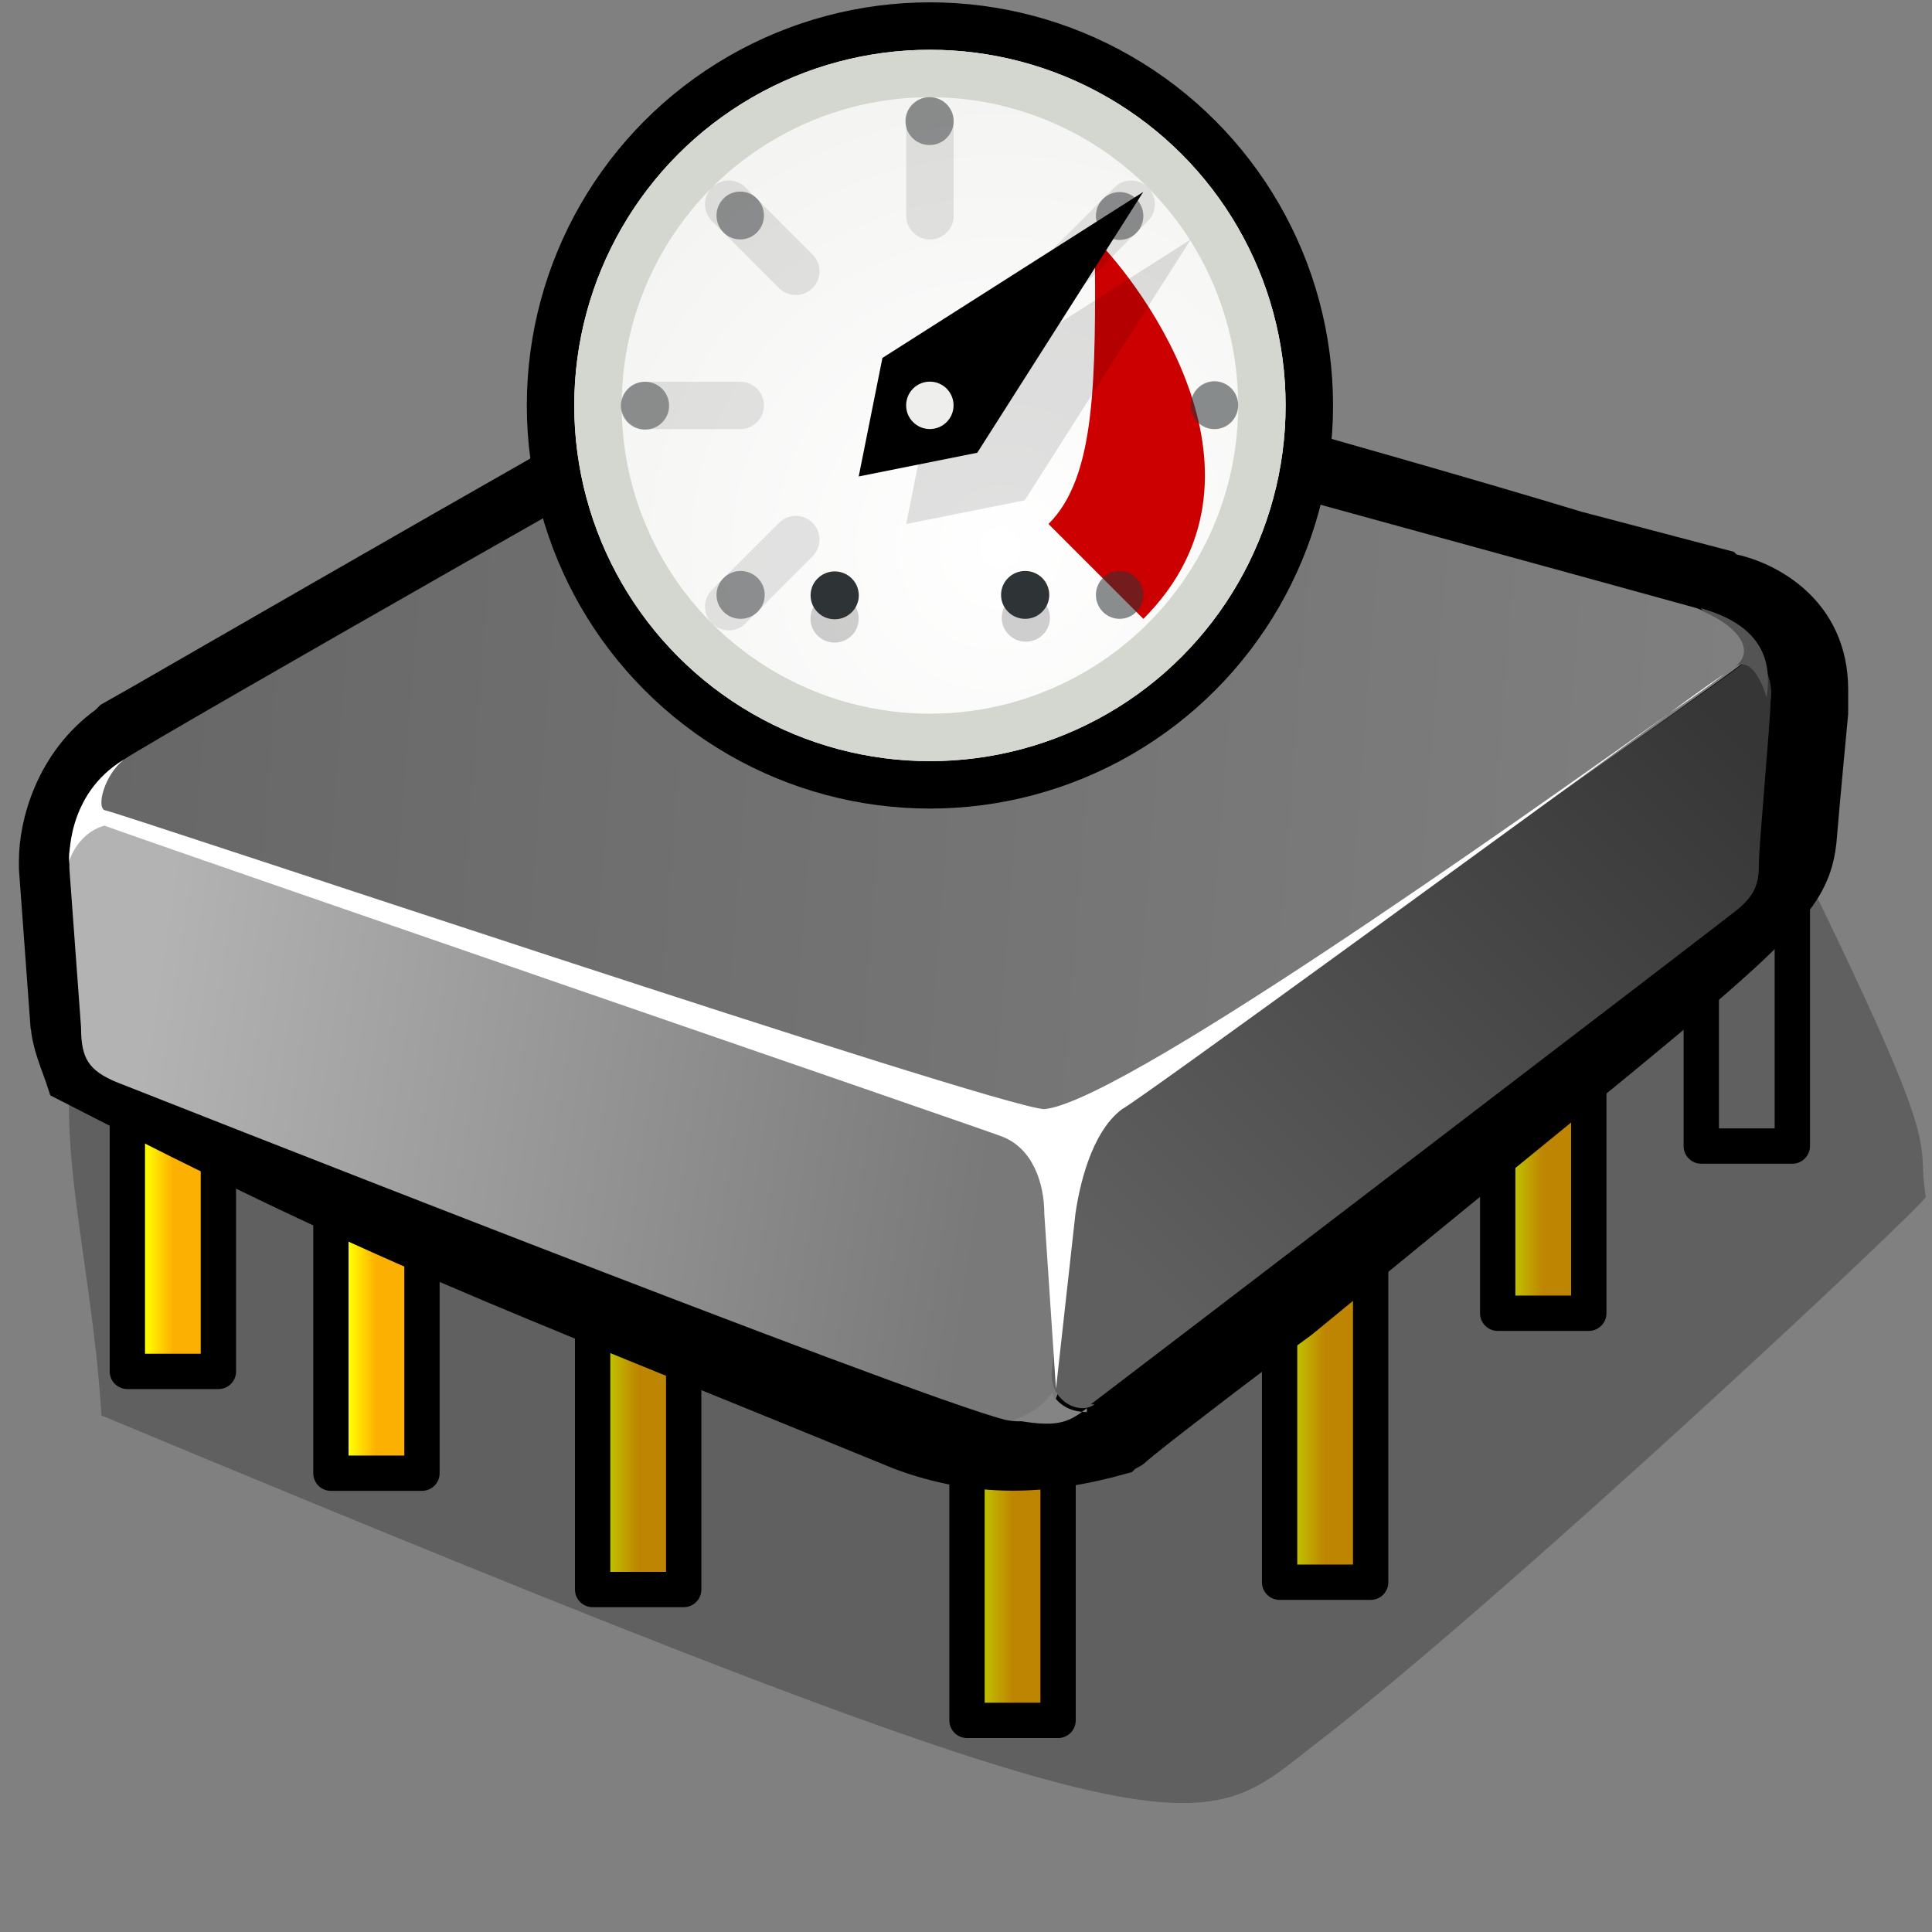 <?xml version="1.0" encoding="UTF-8" standalone="no"?>
<!-- Generator: Adobe Illustrator 9.0, SVG Export Plug-In  -->

<svg
   xmlns:dc="http://purl.org/dc/elements/1.1/"
   xmlns:cc="http://creativecommons.org/ns#"
   xmlns:rdf="http://www.w3.org/1999/02/22-rdf-syntax-ns#"
   xmlns:svg="http://www.w3.org/2000/svg"
   xmlns="http://www.w3.org/2000/svg"
   xmlns:xlink="http://www.w3.org/1999/xlink"
   xmlns:sodipodi="http://sodipodi.sourceforge.net/DTD/sodipodi-0.dtd"
   xmlns:inkscape="http://www.inkscape.org/namespaces/inkscape"
   width="48"
   height="48"
   viewBox="0 0 38.4 38.4"
   xml:space="preserve"
   id="svg2"
   version="1.1"
   inkscape:version="0.91 r13725"
   sodipodi:docname="cpu-frequency.svg"><rect x="0" y="0" width="38.4" height="38.4" fill="#808080" stroke="none"/><defs
     id="defs64"><linearGradient
       id="linearGradient3685"><stop
         style="stop-color:#ffff00;stop-opacity:1;"
         offset="0"
         id="stop3687" /><stop
         id="stop3693"
         offset="0.574"
         style="stop-color:#ffd000;stop-opacity:1;" /><stop
         style="stop-color:#ffb200;stop-opacity:0.98;"
         offset="1"
         id="stop3689" /></linearGradient><inkscape:perspective
       sodipodi:type="inkscape:persp3d"
       inkscape:vp_x="0 : 21.3125 : 1"
       inkscape:vp_y="0 : 1000 : 0"
       inkscape:vp_z="73.875 : 21.3125 : 1"
       inkscape:persp3d-origin="36.9375 : 14.208333 : 1"
       id="perspective68" /><linearGradient
       gradientTransform="matrix(0.997,0.077,-0.077,0.997,0.489,-3.501)"
       y2="12.844"
       x2="45.28"
       y1="12.844"
       x1="3.234"
       gradientUnits="userSpaceOnUse"
       id="aigrd1"><stop
         id="stop10"
         style="stop-color:#676767"
         offset="0" /><stop
         id="stop12"
         style="stop-color:#7F7F7F"
         offset="1" /></linearGradient><linearGradient
       gradientTransform="matrix(0.997,0.077,-0.077,0.997,0.489,-3.501)"
       y2="23.969"
       x2="26.844"
       y1="22.391"
       x1="4.924"
       gradientUnits="userSpaceOnUse"
       id="aigrd2"><stop
         id="stop17"
         style="stop-color:#B3B3B3"
         offset="0" /><stop
         id="stop19"
         style="stop-color:#797979"
         offset="1" /></linearGradient><linearGradient
       gradientTransform="matrix(0.997,0.077,-0.077,0.997,0.489,-3.501)"
       y2="10.361"
       x2="44.659"
       y1="26.276"
       x1="31.141"
       gradientUnits="userSpaceOnUse"
       id="aigrd3"><stop
         id="stop24"
         style="stop-color:#5F5F5F"
         offset="0" /><stop
         id="stop26"
         style="stop-color:#363636"
         offset="1" /></linearGradient><linearGradient
       inkscape:collect="always"
       xlink:href="#aigrd3"
       id="linearGradient2900"
       gradientUnits="userSpaceOnUse"
       gradientTransform="matrix(0.77,0.06,-0.06,0.77,0.367,3.518)"
       x1="31.141"
       y1="26.276"
       x2="44.659"
       y2="10.361" /><linearGradient
       inkscape:collect="always"
       xlink:href="#aigrd2"
       id="linearGradient2903"
       gradientUnits="userSpaceOnUse"
       gradientTransform="matrix(0.77,0.06,-0.06,0.77,0.367,3.518)"
       x1="4.924"
       y1="22.391"
       x2="26.844"
       y2="23.969" /><linearGradient
       inkscape:collect="always"
       xlink:href="#aigrd1"
       id="linearGradient2906"
       gradientUnits="userSpaceOnUse"
       gradientTransform="matrix(0.77,0.06,-0.06,0.77,0.367,3.518)"
       x1="3.234"
       y1="12.844"
       x2="45.28"
       y2="12.844" /><linearGradient
       inkscape:collect="always"
       xlink:href="#linearGradient3685"
       id="linearGradient3691"
       x1="8.892"
       y1="35.086"
       x2="7.857"
       y2="35.086"
       gradientUnits="userSpaceOnUse"
       gradientTransform="matrix(-0.231,0,0,0.851,4.346,-15.598)" /><linearGradient
       inkscape:collect="always"
       xlink:href="#linearGradient3685"
       id="linearGradient3697"
       gradientUnits="userSpaceOnUse"
       gradientTransform="matrix(-0.231,0,0,0.851,5.946,-14.938)"
       x1="8.892"
       y1="35.086"
       x2="7.857"
       y2="35.086" /><linearGradient
       inkscape:collect="always"
       xlink:href="#linearGradient3685"
       id="linearGradient3701"
       gradientUnits="userSpaceOnUse"
       gradientTransform="matrix(-0.231,0,0,0.851,7.546,-14.504)"
       x1="8.892"
       y1="35.086"
       x2="7.857"
       y2="35.086" /><linearGradient
       inkscape:collect="always"
       xlink:href="#linearGradient3685"
       id="linearGradient3705"
       gradientUnits="userSpaceOnUse"
       gradientTransform="matrix(-0.231,0,0,0.851,9.146,-13.998)"
       x1="8.892"
       y1="35.086"
       x2="7.857"
       y2="35.086" /><linearGradient
       inkscape:collect="always"
       xlink:href="#linearGradient3685"
       id="linearGradient3709"
       gradientUnits="userSpaceOnUse"
       gradientTransform="matrix(-0.231,0,0,0.851,10.746,-13.493)"
       x1="8.892"
       y1="35.086"
       x2="7.857"
       y2="35.086" /><linearGradient
       inkscape:collect="always"
       xlink:href="#linearGradient3685"
       id="linearGradient3713"
       gradientUnits="userSpaceOnUse"
       gradientTransform="matrix(-0.231,0,0,0.851,12.346,-12.915)"
       x1="8.892"
       y1="35.086"
       x2="7.857"
       y2="35.086" /><linearGradient
       inkscape:collect="always"
       xlink:href="#linearGradient3685"
       id="linearGradient3717"
       gradientUnits="userSpaceOnUse"
       gradientTransform="matrix(-0.231,0,0,0.851,13.946,-12.409)"
       x1="8.892"
       y1="35.086"
       x2="7.857"
       y2="35.086" /><linearGradient
       inkscape:collect="always"
       xlink:href="#linearGradient3685"
       id="linearGradient3721"
       gradientUnits="userSpaceOnUse"
       gradientTransform="matrix(-0.231,0,0,0.851,15.546,-11.759)"
       x1="8.892"
       y1="35.086"
       x2="7.857"
       y2="35.086" /><linearGradient
       inkscape:collect="always"
       xlink:href="#linearGradient3685"
       id="linearGradient3725"
       gradientUnits="userSpaceOnUse"
       gradientTransform="matrix(-0.231,0,0,0.851,17.146,-11.181)"
       x1="8.892"
       y1="35.086"
       x2="7.857"
       y2="35.086" /><linearGradient
       inkscape:collect="always"
       xlink:href="#linearGradient3685"
       id="linearGradient3729"
       gradientUnits="userSpaceOnUse"
       gradientTransform="matrix(-0.231,0,0,0.851,18.746,-10.675)"
       x1="8.892"
       y1="35.086"
       x2="7.857"
       y2="35.086" /><linearGradient
       inkscape:collect="always"
       xlink:href="#linearGradient3685"
       id="linearGradient3733"
       gradientUnits="userSpaceOnUse"
       gradientTransform="matrix(-0.231,0,0,0.851,20.346,-10.675)"
       x1="8.892"
       y1="35.086"
       x2="7.857"
       y2="35.086" /><linearGradient
       inkscape:collect="always"
       xlink:href="#linearGradient3685"
       id="linearGradient3737"
       gradientUnits="userSpaceOnUse"
       gradientTransform="matrix(-0.231,0,0,0.851,21.946,-11.687)"
       x1="8.892"
       y1="35.086"
       x2="7.857"
       y2="35.086" /><linearGradient
       inkscape:collect="always"
       xlink:href="#linearGradient3685"
       id="linearGradient3741"
       gradientUnits="userSpaceOnUse"
       gradientTransform="matrix(-0.231,0,0,0.851,23.546,-12.843)"
       x1="8.892"
       y1="35.086"
       x2="7.857"
       y2="35.086" /><linearGradient
       inkscape:collect="always"
       xlink:href="#linearGradient3685"
       id="linearGradient3745"
       gradientUnits="userSpaceOnUse"
       gradientTransform="matrix(-0.231,0,0,0.851,25.146,-13.926)"
       x1="8.892"
       y1="35.086"
       x2="7.857"
       y2="35.086" /><linearGradient
       inkscape:collect="always"
       xlink:href="#linearGradient3685"
       id="linearGradient3749"
       gradientUnits="userSpaceOnUse"
       gradientTransform="matrix(-0.231,0,0,0.851,26.746,-14.793)"
       x1="8.892"
       y1="35.086"
       x2="7.857"
       y2="35.086" /><linearGradient
       inkscape:collect="always"
       xlink:href="#linearGradient3685"
       id="linearGradient3753"
       gradientUnits="userSpaceOnUse"
       gradientTransform="matrix(-0.231,0,0,0.851,28.346,-15.805)"
       x1="8.892"
       y1="35.086"
       x2="7.857"
       y2="35.086" /><linearGradient
       inkscape:collect="always"
       xlink:href="#linearGradient3685"
       id="linearGradient3757"
       gradientUnits="userSpaceOnUse"
       gradientTransform="matrix(-0.231,0,0,0.851,29.946,-16.961)"
       x1="8.892"
       y1="35.086"
       x2="7.857"
       y2="35.086" /><linearGradient
       inkscape:collect="always"
       xlink:href="#linearGradient3685"
       id="linearGradient3761"
       gradientUnits="userSpaceOnUse"
       gradientTransform="matrix(-0.231,0,0,0.851,31.546,-17.683)"
       x1="8.892"
       y1="35.086"
       x2="7.857"
       y2="35.086" /><linearGradient
       inkscape:collect="always"
       xlink:href="#linearGradient3685"
       id="linearGradient3845"
       gradientUnits="userSpaceOnUse"
       gradientTransform="matrix(-0.231,0,0,0.851,20.346,-10.675)"
       x1="8.892"
       y1="35.086"
       x2="7.857"
       y2="35.086" /><linearGradient
       inkscape:collect="always"
       xlink:href="#linearGradient3685"
       id="linearGradient3847"
       gradientUnits="userSpaceOnUse"
       gradientTransform="matrix(-0.231,0,0,0.851,4.346,-15.598)"
       x1="8.892"
       y1="35.086"
       x2="7.857"
       y2="35.086" /><linearGradient
       inkscape:collect="always"
       xlink:href="#linearGradient3685"
       id="linearGradient3849"
       gradientUnits="userSpaceOnUse"
       gradientTransform="matrix(-0.231,0,0,0.851,5.946,-14.938)"
       x1="8.892"
       y1="35.086"
       x2="7.857"
       y2="35.086" /><linearGradient
       inkscape:collect="always"
       xlink:href="#linearGradient3685"
       id="linearGradient3851"
       gradientUnits="userSpaceOnUse"
       gradientTransform="matrix(-0.231,0,0,0.851,7.546,-14.504)"
       x1="8.892"
       y1="35.086"
       x2="7.857"
       y2="35.086" /><linearGradient
       inkscape:collect="always"
       xlink:href="#linearGradient3685"
       id="linearGradient3853"
       gradientUnits="userSpaceOnUse"
       gradientTransform="matrix(-0.231,0,0,0.851,9.146,-13.998)"
       x1="8.892"
       y1="35.086"
       x2="7.857"
       y2="35.086" /><linearGradient
       inkscape:collect="always"
       xlink:href="#linearGradient3685"
       id="linearGradient3855"
       gradientUnits="userSpaceOnUse"
       gradientTransform="matrix(-0.231,0,0,0.851,10.746,-13.493)"
       x1="8.892"
       y1="35.086"
       x2="7.857"
       y2="35.086" /><linearGradient
       inkscape:collect="always"
       xlink:href="#linearGradient3685"
       id="linearGradient3857"
       gradientUnits="userSpaceOnUse"
       gradientTransform="matrix(-0.231,0,0,0.851,13.946,-12.409)"
       x1="8.892"
       y1="35.086"
       x2="7.857"
       y2="35.086" /><linearGradient
       inkscape:collect="always"
       xlink:href="#linearGradient3685"
       id="linearGradient3859"
       gradientUnits="userSpaceOnUse"
       gradientTransform="matrix(-0.231,0,0,0.851,15.546,-11.759)"
       x1="8.892"
       y1="35.086"
       x2="7.857"
       y2="35.086" /><linearGradient
       inkscape:collect="always"
       xlink:href="#linearGradient3685"
       id="linearGradient3861"
       gradientUnits="userSpaceOnUse"
       gradientTransform="matrix(-0.231,0,0,0.851,17.146,-11.181)"
       x1="8.892"
       y1="35.086"
       x2="7.857"
       y2="35.086" /><linearGradient
       inkscape:collect="always"
       xlink:href="#linearGradient3685"
       id="linearGradient3863"
       gradientUnits="userSpaceOnUse"
       gradientTransform="matrix(-0.231,0,0,0.851,18.746,-10.675)"
       x1="8.892"
       y1="35.086"
       x2="7.857"
       y2="35.086" /><linearGradient
       inkscape:collect="always"
       xlink:href="#linearGradient3685"
       id="linearGradient3865"
       gradientUnits="userSpaceOnUse"
       gradientTransform="matrix(-0.231,0,0,0.851,21.946,-11.687)"
       x1="8.892"
       y1="35.086"
       x2="7.857"
       y2="35.086" /><linearGradient
       inkscape:collect="always"
       xlink:href="#linearGradient3685"
       id="linearGradient3867"
       gradientUnits="userSpaceOnUse"
       gradientTransform="matrix(-0.231,0,0,0.851,23.546,-12.843)"
       x1="8.892"
       y1="35.086"
       x2="7.857"
       y2="35.086" /><linearGradient
       inkscape:collect="always"
       xlink:href="#linearGradient3685"
       id="linearGradient3869"
       gradientUnits="userSpaceOnUse"
       gradientTransform="matrix(-0.231,0,0,0.851,25.146,-13.926)"
       x1="8.892"
       y1="35.086"
       x2="7.857"
       y2="35.086" /><linearGradient
       inkscape:collect="always"
       xlink:href="#linearGradient3685"
       id="linearGradient3871"
       gradientUnits="userSpaceOnUse"
       gradientTransform="matrix(-0.231,0,0,0.851,26.746,-14.793)"
       x1="8.892"
       y1="35.086"
       x2="7.857"
       y2="35.086" /><linearGradient
       inkscape:collect="always"
       xlink:href="#linearGradient3685"
       id="linearGradient3873"
       gradientUnits="userSpaceOnUse"
       gradientTransform="matrix(-0.231,0,0,0.851,28.346,-15.805)"
       x1="8.892"
       y1="35.086"
       x2="7.857"
       y2="35.086" /><linearGradient
       inkscape:collect="always"
       xlink:href="#linearGradient3685"
       id="linearGradient3875"
       gradientUnits="userSpaceOnUse"
       gradientTransform="matrix(-0.231,0,0,0.851,29.946,-16.961)"
       x1="8.892"
       y1="35.086"
       x2="7.857"
       y2="35.086" /><linearGradient
       inkscape:collect="always"
       xlink:href="#linearGradient3685"
       id="linearGradient3877"
       gradientUnits="userSpaceOnUse"
       gradientTransform="matrix(-0.231,0,0,0.851,31.546,-17.683)"
       x1="8.892"
       y1="35.086"
       x2="7.857"
       y2="35.086" /><linearGradient
       inkscape:collect="always"
       xlink:href="#linearGradient3685"
       id="linearGradient3899"
       gradientUnits="userSpaceOnUse"
       gradientTransform="matrix(-0.231,0,0,0.851,4.346,-15.598)"
       x1="8.892"
       y1="35.086"
       x2="7.857"
       y2="35.086" /><linearGradient
       inkscape:collect="always"
       xlink:href="#linearGradient3685"
       id="linearGradient3901"
       gradientUnits="userSpaceOnUse"
       gradientTransform="matrix(-0.231,0,0,0.851,5.946,-14.938)"
       x1="8.892"
       y1="35.086"
       x2="7.857"
       y2="35.086" /><linearGradient
       inkscape:collect="always"
       xlink:href="#linearGradient3685"
       id="linearGradient3903"
       gradientUnits="userSpaceOnUse"
       gradientTransform="matrix(-0.231,0,0,0.851,7.546,-14.504)"
       x1="8.892"
       y1="35.086"
       x2="7.857"
       y2="35.086" /><linearGradient
       inkscape:collect="always"
       xlink:href="#linearGradient3685"
       id="linearGradient3905"
       gradientUnits="userSpaceOnUse"
       gradientTransform="matrix(-0.231,0,0,0.851,9.146,-13.998)"
       x1="8.892"
       y1="35.086"
       x2="7.857"
       y2="35.086" /><linearGradient
       inkscape:collect="always"
       xlink:href="#linearGradient3685"
       id="linearGradient3907"
       gradientUnits="userSpaceOnUse"
       gradientTransform="matrix(-0.231,0,0,0.851,10.746,-13.493)"
       x1="8.892"
       y1="35.086"
       x2="7.857"
       y2="35.086" /><linearGradient
       inkscape:collect="always"
       xlink:href="#linearGradient3685"
       id="linearGradient3909"
       gradientUnits="userSpaceOnUse"
       gradientTransform="matrix(-0.231,0,0,0.851,13.946,-12.409)"
       x1="8.892"
       y1="35.086"
       x2="7.857"
       y2="35.086" /><linearGradient
       inkscape:collect="always"
       xlink:href="#linearGradient3685"
       id="linearGradient3911"
       gradientUnits="userSpaceOnUse"
       gradientTransform="matrix(-0.231,0,0,0.851,15.546,-11.759)"
       x1="8.892"
       y1="35.086"
       x2="7.857"
       y2="35.086" /><linearGradient
       inkscape:collect="always"
       xlink:href="#linearGradient3685"
       id="linearGradient3913"
       gradientUnits="userSpaceOnUse"
       gradientTransform="matrix(-0.231,0,0,0.851,17.146,-11.181)"
       x1="8.892"
       y1="35.086"
       x2="7.857"
       y2="35.086" /><linearGradient
       inkscape:collect="always"
       xlink:href="#linearGradient3685"
       id="linearGradient3915"
       gradientUnits="userSpaceOnUse"
       gradientTransform="matrix(-0.231,0,0,0.851,18.746,-10.675)"
       x1="8.892"
       y1="35.086"
       x2="7.857"
       y2="35.086" /><linearGradient
       inkscape:collect="always"
       xlink:href="#linearGradient3685"
       id="linearGradient3917"
       gradientUnits="userSpaceOnUse"
       gradientTransform="matrix(-0.231,0,0,0.851,21.946,-11.687)"
       x1="8.892"
       y1="35.086"
       x2="7.857"
       y2="35.086" /><linearGradient
       inkscape:collect="always"
       xlink:href="#linearGradient3685"
       id="linearGradient3919"
       gradientUnits="userSpaceOnUse"
       gradientTransform="matrix(-0.231,0,0,0.851,23.546,-12.843)"
       x1="8.892"
       y1="35.086"
       x2="7.857"
       y2="35.086" /><linearGradient
       inkscape:collect="always"
       xlink:href="#linearGradient3685"
       id="linearGradient3921"
       gradientUnits="userSpaceOnUse"
       gradientTransform="matrix(-0.231,0,0,0.851,25.146,-13.926)"
       x1="8.892"
       y1="35.086"
       x2="7.857"
       y2="35.086" /><linearGradient
       inkscape:collect="always"
       xlink:href="#linearGradient3685"
       id="linearGradient3923"
       gradientUnits="userSpaceOnUse"
       gradientTransform="matrix(-0.231,0,0,0.851,26.746,-14.793)"
       x1="8.892"
       y1="35.086"
       x2="7.857"
       y2="35.086" /><linearGradient
       inkscape:collect="always"
       xlink:href="#linearGradient3685"
       id="linearGradient3925"
       gradientUnits="userSpaceOnUse"
       gradientTransform="matrix(-0.231,0,0,0.851,28.346,-15.805)"
       x1="8.892"
       y1="35.086"
       x2="7.857"
       y2="35.086" /><linearGradient
       inkscape:collect="always"
       xlink:href="#linearGradient3685"
       id="linearGradient3927"
       gradientUnits="userSpaceOnUse"
       gradientTransform="matrix(-0.231,0,0,0.851,29.946,-16.961)"
       x1="8.892"
       y1="35.086"
       x2="7.857"
       y2="35.086" /><linearGradient
       inkscape:collect="always"
       xlink:href="#linearGradient3685"
       id="linearGradient3929"
       gradientUnits="userSpaceOnUse"
       gradientTransform="matrix(-0.231,0,0,0.851,31.546,-17.683)"
       x1="8.892"
       y1="35.086"
       x2="7.857"
       y2="35.086" /><linearGradient
       inkscape:collect="always"
       xlink:href="#linearGradient3685"
       id="linearGradient3932"
       gradientUnits="userSpaceOnUse"
       gradientTransform="matrix(-0.231,0,0,0.851,31.546,-18.189)"
       x1="8.892"
       y1="35.086"
       x2="7.857"
       y2="35.086" /><linearGradient
       inkscape:collect="always"
       xlink:href="#linearGradient3685"
       id="linearGradient3977"
       gradientUnits="userSpaceOnUse"
       gradientTransform="matrix(-0.527,0,0,1.15,7.58,-16.506)"
       x1="8.892"
       y1="35.086"
       x2="7.857"
       y2="35.086" /><linearGradient
       inkscape:collect="always"
       xlink:href="#linearGradient3685"
       id="linearGradient4249"
       gradientUnits="userSpaceOnUse"
       gradientTransform="matrix(-0.527,0,0,1.15,11.626,-14.483)"
       x1="8.892"
       y1="35.086"
       x2="7.857"
       y2="35.086" /><linearGradient
       inkscape:collect="always"
       xlink:href="#linearGradient3685"
       id="linearGradient4253"
       gradientUnits="userSpaceOnUse"
       gradientTransform="matrix(-0.527,0,0,1.15,16.828,-12.171)"
       x1="8.892"
       y1="35.086"
       x2="7.857"
       y2="35.086" /><linearGradient
       inkscape:collect="always"
       xlink:href="#linearGradient3685"
       id="linearGradient4257"
       gradientUnits="userSpaceOnUse"
       gradientTransform="matrix(-0.527,0,0,1.15,24.269,-9.57)"
       x1="8.892"
       y1="35.086"
       x2="7.857"
       y2="35.086" /><linearGradient
       inkscape:collect="always"
       xlink:href="#linearGradient3685"
       id="linearGradient4261"
       gradientUnits="userSpaceOnUse"
       gradientTransform="matrix(-0.527,0,0,1.15,30.482,-12.316)"
       x1="8.892"
       y1="35.086"
       x2="7.857"
       y2="35.086" /><linearGradient
       inkscape:collect="always"
       xlink:href="#linearGradient3685"
       id="linearGradient4265"
       gradientUnits="userSpaceOnUse"
       gradientTransform="matrix(-0.527,0,0,1.15,38.863,-20.985)"
       x1="8.892"
       y1="35.086"
       x2="7.857"
       y2="35.086" /><radialGradient
       inkscape:collect="always"
       xlink:href="#linearGradient3807"
       id="radialGradient3813"
       cx="16.781"
       cy="18.713"
       fx="16.781"
       fy="18.713"
       r="7.969"
       gradientUnits="userSpaceOnUse"
       gradientTransform="matrix(3.134,0,0,3.134,-26.072,974.765)" /><linearGradient
       id="linearGradient3807"><stop
         style="stop-color:white;stop-opacity:1;"
         offset="0"
         id="stop3809" /><stop
         style="stop-color:#eeeeec;stop-opacity:1;"
         offset="1"
         id="stop3811" /></linearGradient></defs><sodipodi:namedview
     pagecolor="#ffffff"
     bordercolor="#666666"
     borderopacity="1"
     objecttolerance="10"
     gridtolerance="10"
     guidetolerance="10"
     inkscape:pageopacity="0"
     inkscape:pageshadow="2"
     inkscape:window-width="770"
     inkscape:window-height="457"
     id="namedview62"
     showgrid="false"
     inkscape:zoom="5.536657"
     inkscape:cx="46.260817"
     inkscape:cy="27.90705"
     inkscape:window-x="578"
     inkscape:window-y="55"
     inkscape:window-maximized="0"
     inkscape:current-layer="svg2" /><use
     x="0"
     y="0"
     xlink:href="#path4263"
     id="use4267"
     transform="translate(-4.046,3.323)"
     width="100%"
     height="100%" /><path
     sodipodi:nodetypes="ccccc"
     inkscape:connector-curvature="0"
     id="path4263"
     d="m 35.624,12.107 -1.81,0 0,10.672 1.81,0 z"
     style="fill:url(#linearGradient4265);fill-opacity:1;stroke:#000000;stroke-width:0.702;stroke-linecap:round;stroke-linejoin:round;stroke-miterlimit:4;stroke-dasharray:none;stroke-opacity:1" /><path
     style="fill:url(#linearGradient4261);fill-opacity:1;stroke:#000000;stroke-width:0.702;stroke-linecap:round;stroke-linejoin:round;stroke-miterlimit:4;stroke-dasharray:none;stroke-opacity:1"
     d="m 27.243,20.776 -1.81,0 0,10.672 1.81,0 z"
     id="path4259"
     inkscape:connector-curvature="0"
     sodipodi:nodetypes="ccccc" /><path
     sodipodi:nodetypes="ccccc"
     inkscape:connector-curvature="0"
     id="path4255"
     d="m 21.03,23.522 -1.81,0 0,10.672 1.81,0 z"
     style="fill:url(#linearGradient4257);fill-opacity:1;stroke:#000000;stroke-width:0.702;stroke-linecap:round;stroke-linejoin:round;stroke-miterlimit:4;stroke-dasharray:none;stroke-opacity:1" /><path
     style="fill:url(#linearGradient4253);fill-opacity:1;stroke:#000000;stroke-width:0.702;stroke-linecap:round;stroke-linejoin:round;stroke-miterlimit:4;stroke-dasharray:none;stroke-opacity:1"
     d="m 13.589,20.921 -1.81,0 0,10.672 1.81,0 z"
     id="path4251"
     inkscape:connector-curvature="0"
     sodipodi:nodetypes="ccccc" /><path
     id="path7"
     d="M 38.277,23.789 C 38.02,22.254 39.05,23.555 33.568,12.704 -4.384,14.968 1.454,19.001 2.017,28.133 24.003,37.3 23.733,36.522 26.15,34.661 29.94,31.743 38.266,23.932 38.277,23.789 z"
     style="opacity:0.25;fill:#000000;fill-rule:nonzero;stroke:none"
     sodipodi:nodetypes="cccsc"
     inkscape:connector-curvature="0" /><path
     sodipodi:nodetypes="ccccc"
     inkscape:connector-curvature="0"
     id="path4247"
     d="m 8.387,18.609 -1.81,0 0,10.672 1.81,0 z"
     style="fill:url(#linearGradient4249);fill-opacity:1;stroke:#000000;stroke-width:0.702;stroke-linecap:round;stroke-linejoin:round;stroke-miterlimit:4;stroke-dasharray:none;stroke-opacity:1" /><path
     style="fill:url(#linearGradient3977);fill-opacity:1;stroke:#000000;stroke-width:0.702;stroke-linecap:round;stroke-linejoin:round;stroke-miterlimit:4;stroke-dasharray:none;stroke-opacity:1"
     d="m 4.341,16.586 -1.81,0 0,10.672 1.81,0 z"
     id="rect2910"
     inkscape:connector-curvature="0"
     sodipodi:nodetypes="ccccc" /><path
     id="path5"
     d="M 15.737,6.683 C 15.042,6.915 2.383,14.248 2.228,14.325 c 0,0 -0.077,0.077 -0.077,0.077 -1.081,0.772 -1.389,2.007 -1.389,2.702 0,0 0,0.077 0,0.077 l 0,-0.077 0,0.154 0.232,3.165 0,-0.077 c 0.018,0.396 0.202,0.778 0.324,1.155 6.513,3.349 8.109,3.854 16.596,7.333 1.484,0.551 2.855,0.511 4.384,0.08 0.077,-0.077 0.154,-0.077 0.232,-0.154 0.154,-0.154 2.161,-1.698 3.319,-2.547 9.052,-7.452 10.102,-8.01 10.267,-9.495 0.077,-0.926 0.232,-2.547 0.232,-2.547 0,0 0,-0.077 0,-0.154 0,-0.077 0,-0.232 0,-0.309 0,-1.544 -1.235,-2.161 -1.93,-2.316 -0.077,0 -0.154,-0.077 -0.154,-0.077 L 31.33,10.543 C 27.007,9.231 18.824,6.992 18.284,6.838 17.512,6.606 16.354,6.452 15.66,6.683 l 0.077,0 z m 19.298,7.565 0,0 0,0 0,0 0,0 z m -13.045,12.968 0.077,0.077 c 0,0 -0.309,0.154 -0.54,0.232 0.232,-0.154 0.54,-0.309 0.54,-0.309 l -0.077,1e-6 z"
     style="fill:#000000;fill-rule:nonzero;stroke:#000000;stroke-width:0.772;stroke-miterlimit:4"
     sodipodi:nodetypes="ccccccccccccscccsscccscccccccccccc"
     inkscape:connector-curvature="0" /><path
     id="path14"
     d="M 17.744,7.687 C 16.972,7.455 16.123,7.378 15.737,7.533 15.351,7.687 3.154,14.634 2.46,15.097 c -0.618,0.386 -0.772,1.158 0.077,1.467 0.849,0.309 16.751,5.403 17.445,5.635 0.695,0.232 1.775,0.232 2.161,-0.077 0.309,-0.386 12.196,-8.646 12.505,-8.954 0.386,-0.309 -0.309,-0.849 -0.926,-1.081 C 33.182,11.932 18.516,7.918 17.744,7.687 z"
     style="fill:url(#linearGradient2906);fill-rule:nonzero;stroke:none"
     inkscape:connector-curvature="0" /><path
     id="path21"
     d="m 1.379,17.182 c -0.077,-0.618 0.386,-0.926 0.849,-0.772 0.386,0.154 17.445,5.789 18.14,6.175 0.618,0.386 1.003,0.618 1.003,1.081 -0.077,0.54 -0.232,3.319 -0.309,3.782 0,0.463 -0.386,0.926 -1.081,0.772 C 18.13,27.757 2.305,21.504 2.305,21.504 1.765,21.273 1.611,21.041 1.611,20.424 L 1.379,17.259 z"
     style="fill:url(#linearGradient2903);fill-rule:nonzero;stroke:none"
     inkscape:connector-curvature="0" /><path
     id="path28"
     d="m 21.758,27.911 c -0.309,0.232 -0.926,-0.077 -0.849,-0.695 0.077,-0.618 0.232,-3.242 0.309,-3.782 0.077,-0.54 0.309,-1.003 0.618,-1.235 0.386,-0.309 12.274,-8.568 12.737,-8.954 0.463,-0.386 0.695,0.309 0.618,0.695 0,0.386 -0.232,2.856 -0.232,3.242 0,0.386 -0.077,0.618 -0.463,0.926 -0.386,0.309 -12.505,9.572 -12.814,9.803 z"
     style="fill:url(#linearGradient2900);fill-rule:nonzero;stroke:none"
     inkscape:connector-curvature="0" /><g
     id="g30"
     style="fill:#ffffff;fill-rule:nonzero;stroke:none"
     transform="matrix(0.772,0,0,0.772,-0.01,6.22)"><path
       id="path32"
       d="m 26.9,20.5 c -1.4,-0.1 -24,-7.7 -24.2,-7.7 -0.2,-0.1 0,-0.9 0.5,-1.3 -1.5,0.9 -1.4,2.6 -1.4,2.6 0,0 0.2,-0.7 0.9,-0.9 2.8,1 22.3,7.7 23.1,8 0.8,0.3 1.1,1.2 1.1,2 l 0.3,4.5 0.5,-4.5 c 0.1,-0.7 0.4,-2.1 1.2,-2.7 C 29.3,20.3 39.3,13 43,10.3 39.2,13 28.5,20.6 26.8,20.5 z"
       inkscape:connector-curvature="0" /><path
       id="path34"
       d="m 43,10.3 c 0.8,-0.6 1.4,-1 1.4,-1 0,0 -0.5,0.4 -1.4,1 z"
       inkscape:connector-curvature="0" /></g><path
     id="path36"
     d="m 21.603,27.988 c -0.386,0.309 -0.618,0.386 -1.467,0.232 0.54,-0.154 0.772,-0.54 0.772,-0.54 0,0 0.154,0.386 0.695,0.386 z"
     style="fill:#848484;fill-rule:nonzero;stroke:none"
     inkscape:connector-curvature="0" /><path
     id="path38"
     d="m 33.877,12.164 c 0.695,0.309 1.003,0.772 0.618,1.081 0.386,-0.232 0.618,0.618 0.618,0.618 0.077,-0.54 0.077,-1.389 -1.312,-1.775 z"
     style="fill:#545454;fill-rule:nonzero;stroke:none"
     inkscape:connector-curvature="0" /><g
     id="g5852"
     transform="matrix(0.559,0,0,0.559,5.067,-566.795)"><circle
       id="path3797"
       style="color:#000000;display:inline;overflow:visible;visibility:visible;opacity:1;fill:url(#radialGradient3813);fill-opacity:1;fill-rule:nonzero;stroke:#000000;stroke-width:1.686;stroke-linecap:square;stroke-linejoin:miter;stroke-miterlimit:4;stroke-dasharray:none;stroke-dashoffset:0;stroke-opacity:1;marker:none;marker-start:none;marker-mid:none;marker-end:none"
       cx="24"
       cy="1028.361"
       r="13.49" /><ellipse
       id="path2879"
       style="color:#000000;display:inline;overflow:visible;visibility:visible;opacity:0.478;fill:#2e3436;fill-opacity:1;fill-rule:nonzero;stroke:none;stroke-width:1;stroke-linecap:round;stroke-linejoin:miter;stroke-miterlimit:4;stroke-dasharray:none;stroke-dashoffset:0;stroke-opacity:1;marker:none;marker-start:none;marker-mid:none;marker-end:none"
       cx="30.745"
       cy="1021.624"
       rx="0.843"
       ry="0.851" /><g
       id="g2867"
       style="display:inline"
       transform="matrix(1.686,0,0,1.686,-2.136,1003.91)"><ellipse
         style="color:#000000;display:inline;overflow:visible;visibility:visible;opacity:0.184;fill:#000000;fill-opacity:1;fill-rule:nonzero;stroke:none;stroke-width:1;stroke-linecap:round;stroke-linejoin:miter;stroke-miterlimit:4;stroke-dasharray:none;stroke-dashoffset:0;stroke-opacity:1;marker:none;marker-start:none;marker-mid:none;marker-end:none"
         id="path2863"
         transform="matrix(1.15,0,0,1.114,1.973,-1.665)"
         cx="13.523"
         cy="18.532"
         rx="0.442"
         ry="0.453" /><ellipse
         style="color:#000000;display:inline;overflow:visible;visibility:visible;opacity:0.184;fill:#000000;fill-opacity:1;fill-rule:nonzero;stroke:none;stroke-width:1;stroke-linecap:round;stroke-linejoin:miter;stroke-miterlimit:4;stroke-dasharray:none;stroke-dashoffset:0;stroke-opacity:1;marker:none;marker-start:none;marker-mid:none;marker-end:none"
         id="path2865"
         transform="matrix(1.15,0,0,1.114,-2.06,-1.646)"
         cx="13.523"
         cy="18.532"
         rx="0.442"
         ry="0.453" /></g><path
       sodipodi:nodetypes="cccc"
       id="path3877"
       d="m 31.588,1035.948 -3.372,-3.372 c 1.686,-1.686 1.686,-5.059 1.647,-10.165 1.726,1.734 6.784,8.479 1.726,13.538 z"
       style="display:inline;opacity:1;fill:#cc0000;fill-opacity:1;fill-rule:evenodd;stroke:none;stroke-width:1px;stroke-linecap:round;stroke-linejoin:miter;stroke-opacity:1"
       inkscape:connector-curvature="0" /><path
       id="path3873"
       d="m 31.154,1021.206 -2.385,2.385"
       style="display:inline;opacity:0.1;fill:none;fill-opacity:0.75;fill-rule:evenodd;stroke:#000000;stroke-width:1.686px;stroke-linecap:round;stroke-linejoin:miter;stroke-opacity:1"
       inkscape:connector-curvature="0" /><path
       id="path3831"
       d="m 24,1028.36 9.274,-5.902 -5.902,9.274 -4.216,0.843 0.843,-4.215 z"
       style="display:inline;opacity:0.118;fill:#000000;fill-opacity:1;fill-rule:evenodd;stroke:none;stroke-width:1px;stroke-linecap:butt;stroke-linejoin:miter;stroke-opacity:1"
       inkscape:connector-curvature="0" /><path
       id="path3875"
       d="m 19.231,1033.13 -2.385,2.385"
       style="display:inline;opacity:0.1;fill:#babdb6;fill-opacity:0.75;fill-rule:evenodd;stroke:#000000;stroke-width:1.686px;stroke-linecap:round;stroke-linejoin:miter;stroke-opacity:1"
       inkscape:connector-curvature="0" /><circle
       id="path3815"
       style="color:#000000;display:inline;overflow:visible;visibility:visible;opacity:1;fill:none;fill-opacity:1;fill-rule:nonzero;stroke:#d3d7cf;stroke-width:1.686;stroke-linecap:square;stroke-linejoin:miter;stroke-miterlimit:4;stroke-dasharray:none;stroke-dashoffset:0;stroke-opacity:1;marker:none;marker-start:none;marker-mid:none;marker-end:none"
       cx="24"
       cy="1028.361"
       r="11.803" /><g
       id="g3859"
       style="display:inline"
       transform="matrix(1.686,0,0,1.686,-2.136,1003.91)"><path
         style="fill:#000000;fill-opacity:1;fill-rule:evenodd;stroke:none;stroke-width:1px;stroke-linecap:butt;stroke-linejoin:miter;stroke-opacity:1"
         d="M 14.5,13.5 20,10 16.5,15.5 14,16 14.5,13.5 Z"
         id="path3827"
         inkscape:connector-curvature="0" /><circle
         style="color:#000000;display:inline;overflow:visible;visibility:visible;opacity:1;fill:#eeeeec;fill-opacity:1;fill-rule:nonzero;stroke:none;stroke-width:1;stroke-linecap:square;stroke-linejoin:miter;stroke-miterlimit:4;stroke-dasharray:none;stroke-dashoffset:0;stroke-opacity:1;marker:none;marker-start:none;marker-mid:none;marker-end:none"
         id="path3829"
         cx="15.5"
         cy="14.5"
         r="0.5" /></g><path
       id="path3865"
       d="m 24,1018.243 0,3.373"
       style="display:inline;opacity:0.1;fill:none;fill-opacity:0.75;fill-rule:evenodd;stroke:#000000;stroke-width:1.686px;stroke-linecap:round;stroke-linejoin:miter;stroke-opacity:1"
       inkscape:connector-curvature="0" /><path
       id="path3871"
       d="m 17.255,1028.36 -3.372,0"
       style="display:inline;opacity:0.1;fill:#babdb6;fill-opacity:0.75;fill-rule:evenodd;stroke:#000000;stroke-width:1.686px;stroke-linecap:round;stroke-linejoin:miter;stroke-opacity:1"
       inkscape:connector-curvature="0" /><path
       id="path3879"
       d="m 19.231,1023.591 -2.385,-2.385"
       style="display:inline;opacity:0.1;fill:#babdb6;fill-opacity:0.75;fill-rule:evenodd;stroke:#000000;stroke-width:1.686px;stroke-linecap:round;stroke-linejoin:miter;stroke-opacity:1"
       inkscape:connector-curvature="0" /><ellipse
       id="path2859"
       style="color:#000000;display:inline;overflow:visible;visibility:visible;opacity:1;fill:#2e3436;fill-opacity:1;fill-rule:nonzero;stroke:none;stroke-width:1;stroke-linecap:round;stroke-linejoin:miter;stroke-miterlimit:4;stroke-dasharray:none;stroke-dashoffset:0;stroke-opacity:1;marker:none;marker-start:none;marker-mid:none;marker-end:none"
       cx="20.614"
       cy="1035.113"
       rx="0.857"
       ry="0.851" /><ellipse
       id="path2861"
       style="color:#000000;display:inline;overflow:visible;visibility:visible;opacity:1;fill:#2e3436;fill-opacity:1;fill-rule:nonzero;stroke:none;stroke-width:1;stroke-linecap:round;stroke-linejoin:miter;stroke-miterlimit:4;stroke-dasharray:none;stroke-dashoffset:0;stroke-opacity:1;marker:none;marker-start:none;marker-mid:none;marker-end:none"
       cx="27.386"
       cy="1035.097"
       rx="0.857"
       ry="0.851" /><ellipse
       id="path2871"
       style="color:#000000;display:inline;overflow:visible;visibility:visible;opacity:0.478;fill:#2e3436;fill-opacity:1;fill-rule:nonzero;stroke:none;stroke-width:1;stroke-linecap:round;stroke-linejoin:miter;stroke-miterlimit:4;stroke-dasharray:none;stroke-dashoffset:0;stroke-opacity:1;marker:none;marker-start:none;marker-mid:none;marker-end:none"
       cx="17.269"
       cy="1035.097"
       rx="0.857"
       ry="0.851" /><ellipse
       id="path2873"
       style="color:#000000;display:inline;overflow:visible;visibility:visible;opacity:0.478;fill:#2e3436;fill-opacity:1;fill-rule:nonzero;stroke:none;stroke-width:1;stroke-linecap:round;stroke-linejoin:miter;stroke-miterlimit:4;stroke-dasharray:none;stroke-dashoffset:0;stroke-opacity:1;marker:none;marker-start:none;marker-mid:none;marker-end:none"
       cx="13.869"
       cy="1028.369"
       rx="0.857"
       ry="0.851" /><ellipse
       id="path2875"
       style="color:#000000;display:inline;overflow:visible;visibility:visible;opacity:0.478;fill:#2e3436;fill-opacity:1;fill-rule:nonzero;stroke:none;stroke-width:1;stroke-linecap:round;stroke-linejoin:miter;stroke-miterlimit:4;stroke-dasharray:none;stroke-dashoffset:0;stroke-opacity:1;marker:none;marker-start:none;marker-mid:none;marker-end:none"
       cx="17.255"
       cy="1021.607"
       rx="0.843"
       ry="0.851" /><ellipse
       id="path2877"
       style="color:#000000;display:inline;overflow:visible;visibility:visible;opacity:0.478;fill:#2e3436;fill-opacity:1;fill-rule:nonzero;stroke:none;stroke-width:1;stroke-linecap:round;stroke-linejoin:miter;stroke-miterlimit:4;stroke-dasharray:none;stroke-dashoffset:0;stroke-opacity:1;marker:none;marker-start:none;marker-mid:none;marker-end:none"
       cx="23.986"
       cy="1018.251"
       rx="0.857"
       ry="0.851" /><ellipse
       id="path2881"
       style="color:#000000;display:inline;overflow:visible;visibility:visible;opacity:0.553;fill:#2e3436;fill-opacity:1;fill-rule:nonzero;stroke:none;stroke-width:1;stroke-linecap:round;stroke-linejoin:miter;stroke-miterlimit:4;stroke-dasharray:none;stroke-dashoffset:0;stroke-opacity:1;marker:none;marker-start:none;marker-mid:none;marker-end:none"
       cx="34.117"
       cy="1028.352"
       rx="0.843"
       ry="0.851" /><ellipse
       id="path2883"
       style="color:#000000;display:inline;overflow:visible;visibility:visible;opacity:0.553;fill:#2e3436;fill-opacity:1;fill-rule:nonzero;stroke:none;stroke-width:1;stroke-linecap:round;stroke-linejoin:miter;stroke-miterlimit:4;stroke-dasharray:none;stroke-dashoffset:0;stroke-opacity:1;marker:none;marker-start:none;marker-mid:none;marker-end:none"
       cx="30.745"
       cy="1035.097"
       rx="0.843"
       ry="0.851" /></g></svg>